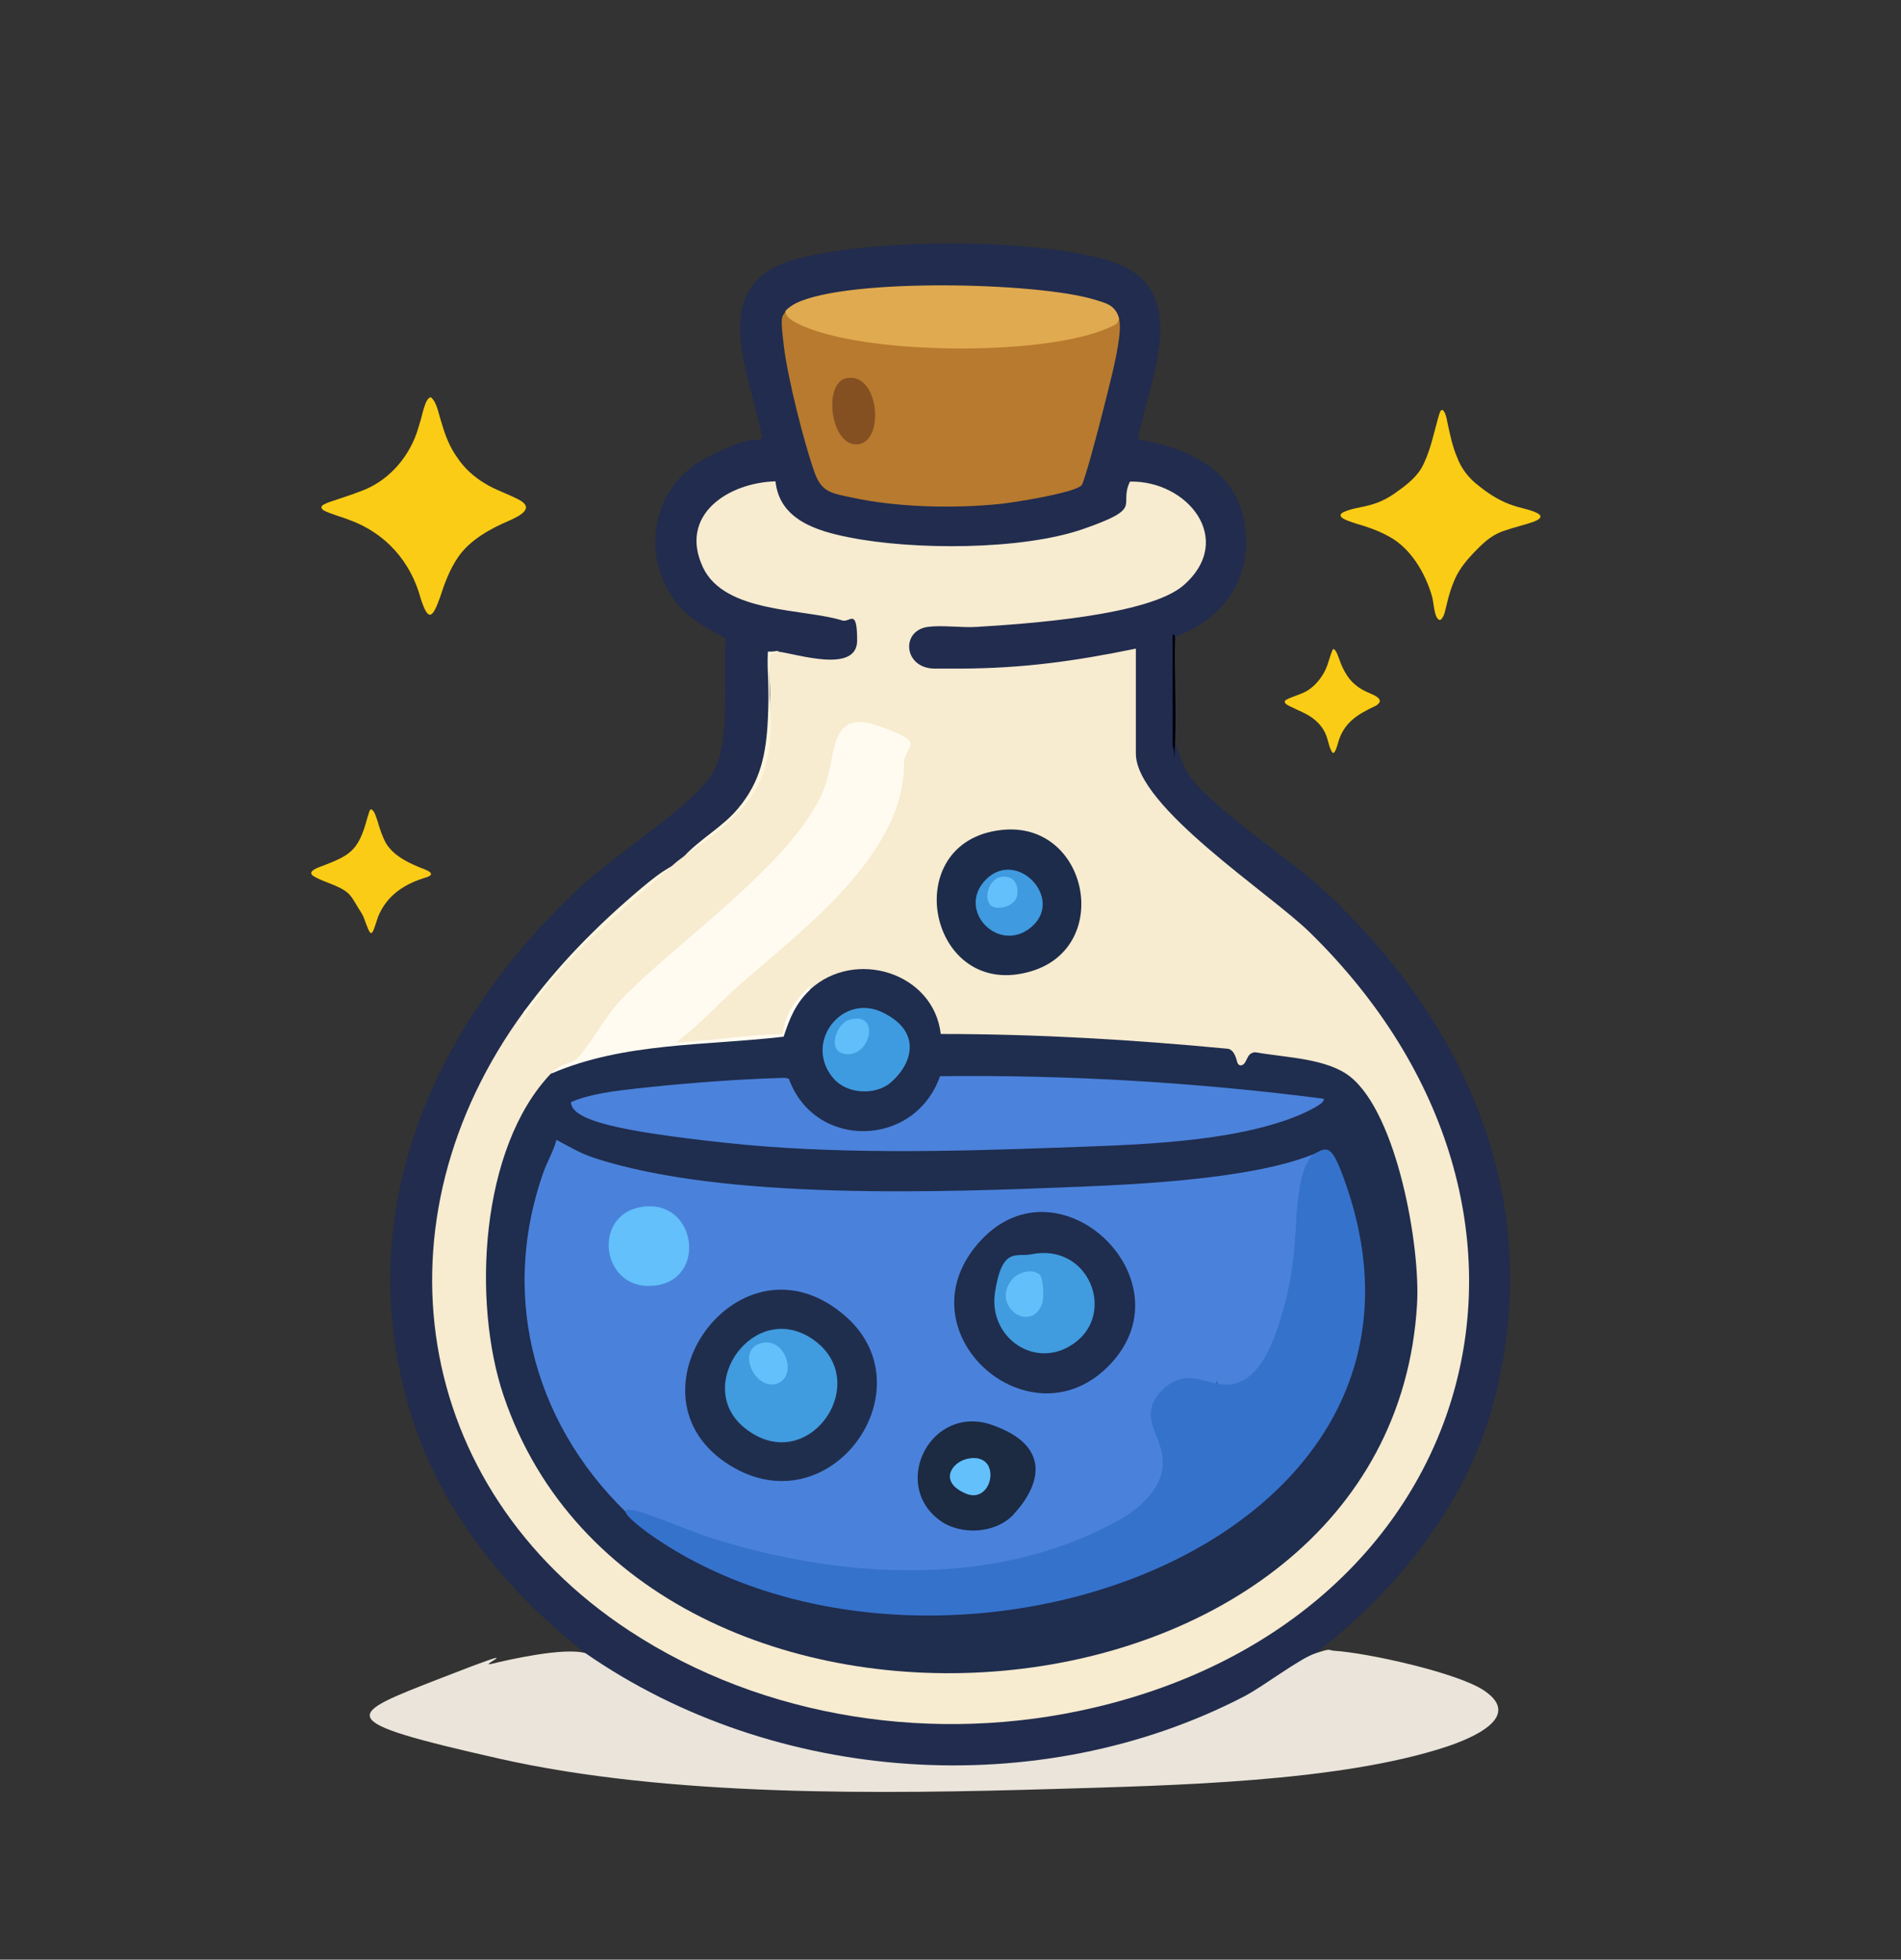 <?xml version="1.0" encoding="UTF-8"?>
<svg id="Calque_1" xmlns="http://www.w3.org/2000/svg" version="1.1" viewBox="0 0 770.7 794.3">
  <rect x="0" y="0" width="770.7" height="794.3" fill="#333333" stroke="none"/>
  <!-- Generator: Adobe Illustrator 29.6.0, SVG Export Plug-In . SVG Version: 2.1.1 Build 207)  -->
  <defs>
    <style>
      .st0 {
        fill: #eae4da;
      }

      .st1 {
        fill: #1d2c4a;
      }

      .st2 {
        fill: #fdf5dc;
      }

      .st3 {
        fill: #facc15;
      }

      .st4 {
        fill: #4b82db;
      }

      .st5 {
        fill: #63bff9;
      }

      .st6 {
        fill: #61bef9;
      }

      .st7 {
        fill: #e0aa50;
      }

      .st8 {
        fill: #3f9bdf;
      }

      .st9 {
        fill: #409bdf;
      }

      .st10 {
        fill: #845022;
      }

      .st11 {
        fill: #212c4e;
      }

      .st12 {
        fill: #fffbf0;
      }

      .st13 {
        fill: #1c2a42;
      }

      .st14 {
        fill: #b87a2e;
      }

      .st15 {
        fill: #f7ebd0;
      }

      .st16 {
        fill: #3572cc;
      }

      .st17 {
        fill: #4a82db;
      }

      .st18 {
        fill: #1f2d4e;
      }

      .st19 {
        fill: #3f9adf;
      }

      .st20 {
        fill: #02010f;
      }

      .st21 {
        fill: #202e4e;
      }

      .st22 {
        fill: #63c0fa;
      }
    </style>
  </defs>
  <path class="st11" d="M237.4,670.1c-31.8-24.9-58.2-56.9-70.5-96-26.1-83,9.5-160.9,70.5-216.5,12.6-11.5,45.2-32.4,52-45s3.8-36.6,4.8-53.9c-9-4.8-17.3-9.2-22.7-18.3-11.9-20-5.1-45.3,16.1-55.5s14.7-4.6,21.5-7.3c-5.2-27.1-23.6-62.8,14.4-72.8,31-8.1,95.1-8.4,125.8.8,35.2,10.5,16.8,47.4,12,72.5,18.9,3.2,38.2,11.2,42.8,31.8,4.9,22.4-6.9,40.6-27.7,48.2-.8,14-.7,29.7-.5,44.3s-.1-1.1.5-1.3c1.8,3.9,2.6,7.9,4.8,11.7,7.4,13,41.9,35.4,55.2,47.8,57.3,53.2,89,123.3,70.5,202.5-10.3,44-38.5,79.7-73.5,107l-.2,2.2c-71.6,50.1-167.7,59-250,24.9s-38.2-16.7-44.1-24.4-1.2-1.8-1.7-2.8h0Z"/>
  <path class="st0" d="M237.4,670.1c76.7,53.2,183.9,60.6,267,17.5,7.9-4.1,22.3-15.3,29-17.5s4.8-1.2,7.5-1c13.3.8,50.2,8.9,60.9,16.2,15.7,10.7-5.3,19.3-15.1,22.6-43.7,14.5-112.1,15.8-158.8,17.2-70.7,2.1-156.6,3.3-225.6-12.3s-62.3-17.5-23.3-32.7,13.7-4.1,20.3-5.7,29.6-6.9,38.2-4.3h-.1Z"/>
  <path class="st3" d="M174.9,161.2c2.4,2.2,3,7.1,4.2,10.4,1.4,4.9,3.2,9.6,6.3,13.9,2.7,4.1,6.7,7.8,11.1,10.4,4.1,2.6,9.7,4.4,13.8,6.6,6.7,3.5.4,6.6-3.8,8.5-7.7,3.3-15.8,7.7-20.7,14.7-3.4,4.9-5.6,10.8-7.4,16.4-3.1,8.7-4.8,10-7.9.3-4-14.8-14.2-26.3-28.7-31.6-2.6-1-5.6-1.9-8-2.8-1.2-.5-3.5-1.2-3.5-2.4,0-.8,1.5-1.5,3.8-2.3,3.3-1.1,8-2.6,11.6-4,11.1-3.8,19.4-13,23.2-23.7.5-1.6.9-2.7,1.3-4.2.9-2.4,2.2-10.9,4.7-10.3h0Z"/>
  <path class="st3" d="M585,166.3c1,.8,1.5,3.3,1.8,4.9,1.1,5,2,9.7,4,14.3,1.6,4.4,4.8,8.5,8.7,11.4,4.4,3.6,9.4,6.6,14.3,8.1,2.7,1.1,16.6,3.2,7.9,6.5-3.4,1.2-7.7,2.2-11.2,3.4-4.7,1.4-8.1,4.1-11.6,7.7-3.6,3.6-7.1,7.6-9.1,12.2-1.3,3-2.4,6.3-3.3,10.3-.6,2-.8,4.7-2.4,6.1-.2,0-.2.1-.5.1-2.3-.8-2.3-7.5-3.1-9.8-2.7-9.3-8.6-19.3-17.3-24-3.2-1.8-6.5-3.1-10.2-4.3-2.3-.7-4.8-1.4-6.7-2.2-1.6-.6-2.7-1.3-2.8-2-.1-1,1.2-1.5,3.2-2.2,1.5-.5,3.3-.9,4.9-1.2,5.1-1,9.3-2.4,13.8-5.6,4-2.8,8.2-5.9,10.8-10.1,3.4-6.1,4.8-13.1,6.7-20,.4-1.1.9-4.1,1.9-3.7h0Z"/>
  <path class="st3" d="M150.7,328.1c1.3,1,1.7,2.9,2.3,4.5.9,3.1,1.9,6.3,3.5,9.2,2.9,4.7,7.8,7.3,13,9.5,1.6.8,8.2,2.5,3.7,4.2-8.9,2.6-16.2,7.1-19.9,16-2.8,8.5-2.6,9.3-5.9.2-.8-1.8-2.2-3.6-3.1-5.3-.9-1.5-1.7-2.8-2.8-4-3.6-3.6-10.7-4.8-14.7-7.5-1.7-1.4.5-2.5,1.8-3.1,13-5,16.5-6.1,20.3-20.2.3-.9.6-1.9.8-2.6.3-.8.6-1.1.9-.9h0Z"/>
  <path class="st3" d="M540.9,263.2c1.1.9,1.5,2.7,2.1,4.1.7,2.1,1.7,4.3,3,6.3,1.6,2.6,4.2,4.9,7,6.3,2.2,1.3,9.5,3.1,4.9,6.1-7.7,3.6-13.4,7-15.6,15.7-.4,1.2-.9,3.1-1.7,3.5-.3,0-.6-.3-.9-1-.6-1.1-1-2.7-1.4-4.1-.8-3.2-2.3-5.8-5.2-8.3-2.9-2.5-7-3.9-10.3-5.6-.9-.5-2.7-1.3-1.6-2.4,2.7-1.6,6.5-2.3,9.2-4.1,3.4-2.2,6.3-6.1,7.7-10,.6-1.7,1.3-4.2,1.9-5.7.3-.7.5-1.1.9-.9h0Z"/>
  <path class="st20" d="M476.4,258.1c-.4,14.3.6,28.7,0,43s.3,3.1-1,1.5v-45c.3-1.4,1,.5,1,.5Z"/>
  <path class="st15" d="M315.4,264.1c7.5.9,32.1,9.1,32.1-4.5s-3-7.1-6-8.1c-15.5-4.9-47.6-2.8-56.5-21.5-10-21.3,10.3-34.4,29.4-34.9,1.6,15.5,16.6,20.1,29.8,22.7,25.9,5.2,70,5.3,95-3.4s14.1-9.2,18.9-19.2c23.3-.5,42.8,23.4,21.9,41.9-14,12.5-64.5,15.8-84,17-6.3.4-13.9-.8-19.9,0-11.1,1.6-9.7,16.9,2.9,16.9s8.2,0,10.4,0c25.4-.1,46.3-3,71.1-8.1v42.5c0,21.6,54.3,56.6,70.5,72.5,116.1,113.6,69,277.8-87.7,314.3-63.7,14.9-133.6,4.7-188.3-31.3-88.3-58.1-104.6-166.3-42.5-251,15.8-19.8,37.6-42.5,60-59,2-1.8,3-2.5,5-4l15.3-12.2c20-14.9,20.5-38.6,19-61.5-1-6.2.3-9.3,3.8-9.4l-.2.3Z"/>
  <path class="st14" d="M318.4,126.1c25.5,13.7,60.7,14.4,89.8,12.6,14.8-.9,33-2.5,45.2-10.6,1.2,3.3.4,8.4-.2,12.3-1.3,7.9-4,18-6,26s-7.6,29.1-8.7,30.3c-2.9,3.1-27.1,6.9-32.5,7.5-18.9,2-42,1.5-60.5-2.5-8.3-1.8-12.5-2-15.4-10.6-4.3-12.2-10.8-38.1-12.3-50.7s-1-11.6.8-14.3h-.2Z"/>
  <path class="st7" d="M453.4,128.1c.9,3.2-2.2,4-4.5,5-26.2,11.4-99.5,10.9-125.2-1.8-2-1-5.2-2.6-5.3-5.2.8-1.1,3-2.6,4.3-3.2,21-10.3,97.8-8.5,120.9-1.5,4.5,1.4,8,2,9.8,6.7Z"/>
  <path class="st2" d="M315.4,264.1c-1.2,1.2-2.8.2-3.1,2.4-1.3,9.8.9,22.7,0,33.1-1.9,24.8-16.9,34.4-35,47.5,6.7-7.2,15.7-11.9,22-19.5,9.1-10.9,11.3-22,12-36s-.4-18.4,0-27.5c1.3.1,2.7-.2,4,0h.1Z"/>
  <path class="st2" d="M272.4,351.1c-20.1,17.8-41.6,35-57.2,57.3s-2.3,3.8-2.8,1.7c13.9-19,29.5-34.8,47.5-50,3.7-3.1,8.2-6.8,12.5-9Z"/>
  <path class="st18" d="M328.4,401.1c18.1-16.7,50.1-7,53,18,38.9,0,77.8,2.3,116.5,6,2,.4,3,2.7,3.6,5.1s2.5,1.8,3.3.4l1.2-2.3c.7-1.3,2.1-2,3.5-1.7,12,2.1,28.7,2.4,38,9.9,19,15.3,28.4,68.8,27,92.1-10.5,180.3-313.9,203.6-370.3,37.2-12.8-37.8-9.7-100.6,19.3-130.8,15.6-9,34.5-13.5,52.3-12.1l41.6-3.4c2-6.9,4.7-14.6,11.1-18.5h-.1Z"/>
  <path class="st12" d="M223.4,435.1c4.4-4.6,8-3.7,10.5-6,4.6-4.4,11.5-17.2,17.5-23.5,22.7-23.9,73.3-57.9,83.3-87.7,4.4-13,1.6-30.9,22-23.5s9.8,6.8,9.8,15.3c0,36.7-41.2,67.2-66.1,89-7.5,6.5-15.9,15.7-23.4,21.6s-2.3.9-3.5,1c-.2,1.7,3.5,1.1,4.5,1,13.1-.9,26.2-3,39.4-3.1.6-6.7,3.5-11.8,8-16.5s2.6-3.5,3-1.5c-5.8,5.4-8.3,11.7-10.7,19-31.5,3.7-64.7,2.2-94.3,15h0Z"/>
  <path class="st1" d="M406.1,336.4c34.9-3.8,45.3,47.1,12.2,57.2-41.8,12.8-55-52.6-12.2-57.2Z"/>
  <path class="st10" d="M343.1,153.3c13.3-2.7,15.8,25.7,4.7,26.8s-14.3-24.8-4.7-26.8Z"/>
  <path class="st17" d="M536.4,466.1c.8,1.9-.7,3.7-4.7,5.5,7,22.5,5.3,46.7-.7,69.3-1.2,4.6-11.1,33.4-16.3,35.8-8.1,3.6-21.8-8.4-21.2-17.2-1.8,9.1-8.2,15.7-17.2,17.8,11,.2,20.3,16,17.9,25.7-2.1,8.3-42.9,27.8-49.2,30.1-56.9,20.9-130.7,14.1-182.9-15.6l-.5,1.5c-2,0-2.8-1.4-4-2.5-40.1-36.4-55.6-89.4-37.3-141.3,1.6-4.5,4.1-8.6,5.3-13.2,5.4,2.9,9.3,5.3,15.2,7.3,52.8,17.3,141.2,14,197.3,11.7,26.3-1.1,75.2-3.5,98.5-15h-.2Z"/>
  <path class="st16" d="M532.6,467.9c5.9-3.6,7.5-3.5,12.7,11.1,53.4,150.3-169.6,223.5-282.9,142.1-8.6-6.4-13.8-11.8-1.6-7.9,9.5,3.1,20.3,8,30.2,11,53.6,16.4,116.8,19.4,166.1-10.1,7.7-5.2,15.1-13.2,14.2-22.4-.1-6.8-4.9-12.4-4.8-19.1.5-6.9,7.3-13,13.6-13.9,6.8-.9,13,3.6,19.9,2.3,13.1-2.9,18.3-22.8,21.5-34.9,1.3-5.6,2.3-11.2,2.9-16.9,1.6-12,.3-33.9,8.1-41.4h0Z"/>
  <path class="st4" d="M536.4,445.2c2.1,1.7-8,6-9,6.5-27.6,11.8-69.5,12.4-99.5,13.5-43.5,1.6-90.7,2.7-133.9-2s-62.5-9.1-62.5-16.5c7.8-3.4,17.9-4.5,26.5-5.5,16-1.8,34.9-3.3,51-4s7.2,0,10.8,0c10.5,29,51.1,28.1,61.3-1,52-.6,103.8,2.5,155.3,9.1h0Z"/>
  <path class="st8" d="M361.1,438.8c-6.2,5.3-17.8,4.7-23.2-1.7-12.3-14.3,3.3-34.7,19.8-26.8s12,21.1,3.5,28.4h0Z"/>
  <path class="st19" d="M399.7,356.5c12.5-12.6,31.8,7.6,18.6,19.1s-30.9-6.6-18.6-19.1Z"/>
  <path class="st21" d="M342.9,533.6c33.6,29.6-6.1,85.5-46.9,60.4-45.8-28.2,4.1-98,46.9-60.4Z"/>
  <path class="st18" d="M397.8,502.6c32.3-34.5,85.9,17.5,51.1,51.6-32.6,32-84.9-15.5-51.1-51.6Z"/>
  <path class="st13" d="M411,613.8c-7.4,7.9-21.6,8.7-30.2,2.3-19.8-14.9-3.2-47.2,21.5-38.5s19.1,24.9,8.7,36.1h0Z"/>
  <path class="st22" d="M259.1,489.4c22.7-4.7,28,28.1,7.5,31.5-22.4,3.8-27.1-27.5-7.5-31.5h0Z"/>
  <path class="st6" d="M344.1,413.4c12.7-3.8,9.2,13.9-.2,13.9s-4.9-12.3.2-13.9Z"/>
  <path class="st22" d="M401.6,366.9c-3.2-3.3-.2-11,4.4-11.5s7,2.3,6.4,7.3-8.7,6.5-10.8,4.2Z"/>
  <path class="st9" d="M301.8,578.7c-20.9-16.9,3.8-52,27.5-36,25.5,17.2-1.9,56.8-27.5,36Z"/>
  <path class="st9" d="M418.1,508.4c23.3-4.8,34.7,24,17.2,36.2-15.5,10.9-34.8-2.4-31.9-20.9s8.5-14.1,14.7-15.3h0Z"/>
  <path class="st22" d="M392.1,591.3c14.5-3.2,10.7,18.8-.5,14.1s-5.8-12.7.5-14.1Z"/>
  <path class="st22" d="M309.1,544.3c9.7-2,14.4,14,5.6,16.6s-16.6-14.3-5.6-16.6Z"/>
  <path class="st5" d="M421.2,516.3c1.8,1.2,2.3,9.8,1.2,12.4-4.8,12-20.8.4-12.1-10.1,2.5-2.9,7.7-4.4,10.8-2.3h.1Z"/>
</svg>